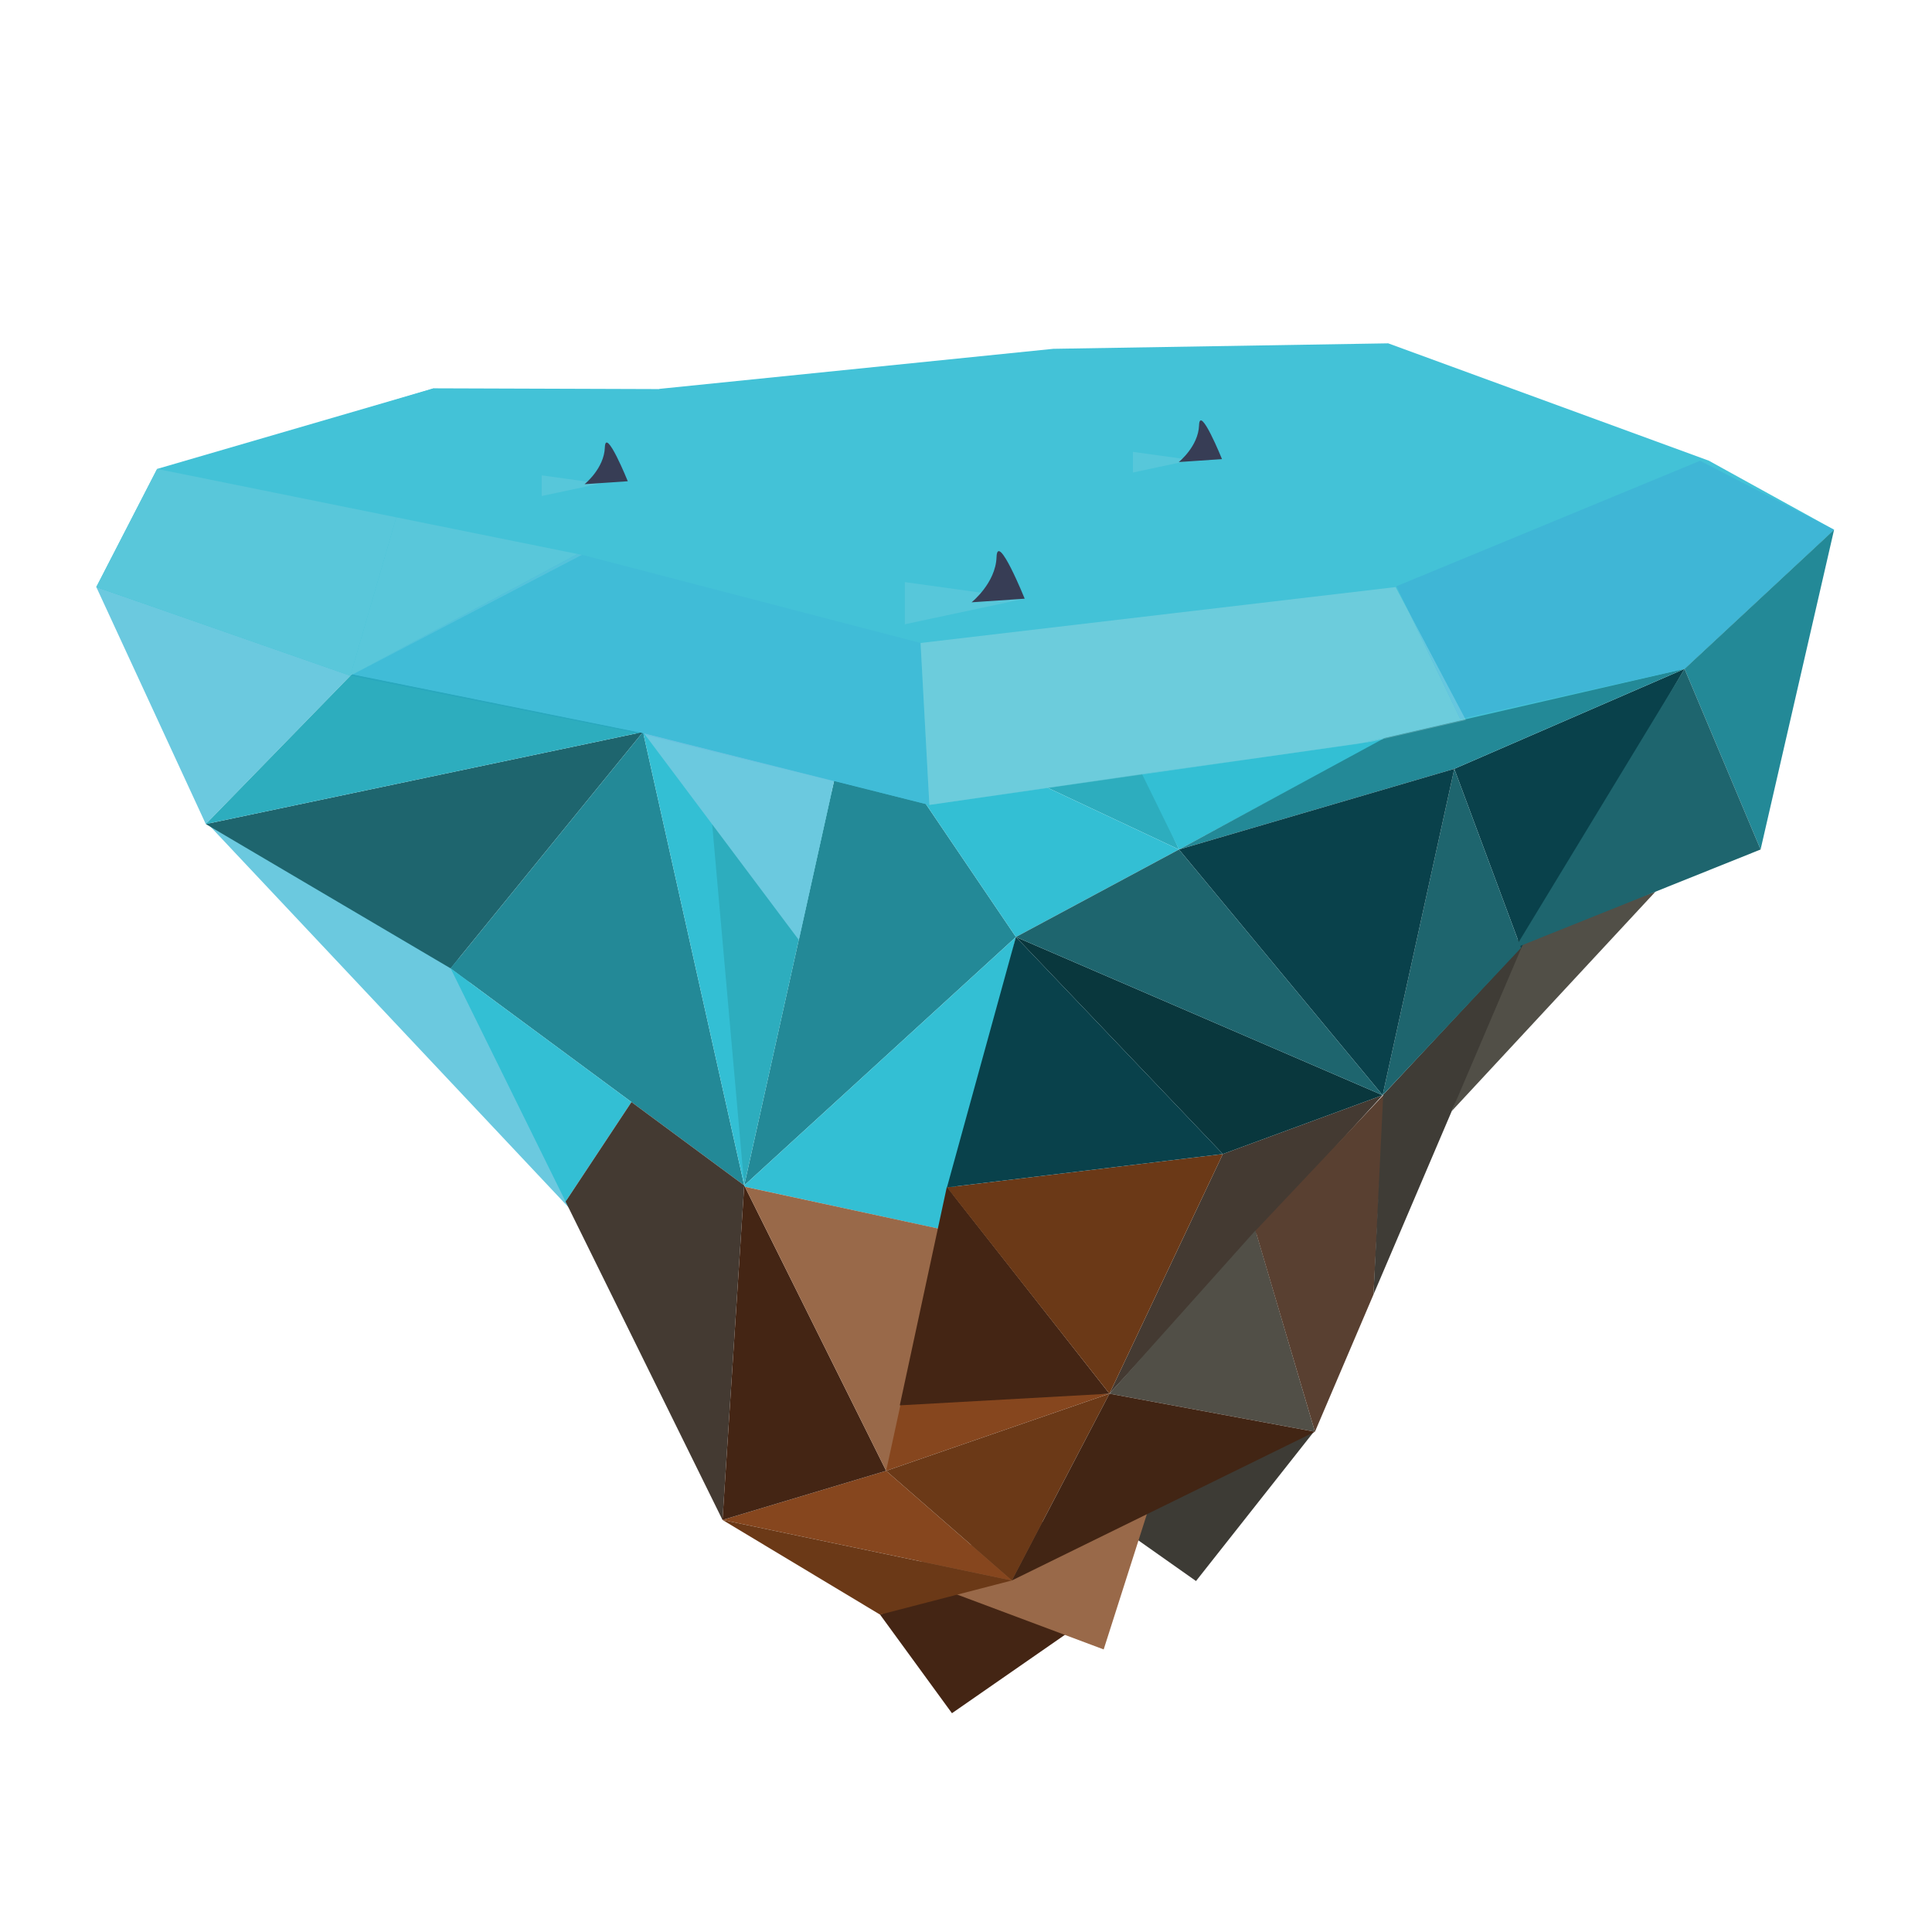 <?xml version="1.0" standalone="no"?>
<!DOCTYPE svg PUBLIC "-//W3C//DTD SVG 1.1//EN" "http://www.w3.org/Graphics/SVG/1.1/DTD/svg11.dtd">
<svg width="100%" height="100%" viewBox="0 0 200 200" version="1.1" xmlns="http://www.w3.org/2000/svg" xmlns:xlink="http://www.w3.org/1999/xlink" xml:space="preserve" style="fill-rule:evenodd;clip-rule:evenodd;stroke-linejoin:round;stroke-miterlimit:1.414;">
    <g id="Layer1">
        <g transform="matrix(0.354,2.46519e-32,2.46519e-32,0.354,-41.33,-82.893)">
            <path d="M374.111,706.322L405.922,693.437L436.203,706.646L395.13,735.154L374.111,706.322Z" style="fill:rgb(68,37,20);fill-rule:nonzero;"/>
        </g>
        <g transform="matrix(0.354,2.46519e-32,2.46519e-32,0.354,-41.33,-82.893)">
            <path d="M438.862,677.007L470.674,664.121L500.956,652.846L466.5,696.5L438.862,677.007Z" style="fill:rgb(61,59,53);fill-rule:nonzero;"/>
        </g>
        <g transform="matrix(0.354,2.46519e-32,2.46519e-32,0.354,-41.33,-82.893)">
            <path d="M454.888,668.31L439.5,716.5L377.895,693.437L454.888,668.31Z" style="fill:rgb(153,105,73);fill-rule:nonzero;"/>
        </g>
        <g transform="matrix(0.354,2.46519e-32,2.46519e-32,0.354,-41.33,-82.893)">
            <path d="M600.847,494.914L541.294,559.057L559.809,509.278L600.847,494.914Z" style="fill:rgb(81,79,71);fill-rule:nonzero;"/>
        </g>
        <g transform="matrix(0.354,2.46519e-32,2.46519e-32,0.354,-41.33,-82.893)">
            <path d="M328.032,678.627L412.641,696.336L375.891,664.269L328.032,678.627Z" style="fill:rgb(134,70,30);fill-rule:nonzero;"/>
        </g>
        <g transform="matrix(0.354,2.46519e-32,2.46519e-32,0.354,-41.33,-82.893)">
            <path d="M375.891,664.269C375.891,664.269 377.182,642.494 379.311,641.709C381.439,640.925 441.184,641.709 441.184,641.709L375.891,664.269Z" style="fill:rgb(134,70,30);fill-rule:nonzero;"/>
        </g>
        <g transform="matrix(0.354,2.46519e-32,2.46519e-32,0.354,-41.33,-82.893)">
            <path d="M412.641,696.336L441.184,641.709L375.891,664.269L412.641,696.336Z" style="fill:rgb(107,57,23);fill-rule:nonzero;"/>
        </g>
        <g transform="matrix(0.354,2.46519e-32,2.46519e-32,0.354,-41.33,-82.893)">
            <path d="M521.068,554.429L441.184,641.709L474.344,571.627L521.068,554.429Z" style="fill:rgb(68,58,50);fill-rule:nonzero;"/>
        </g>
        <g transform="matrix(0.354,2.46519e-32,2.46519e-32,0.354,-41.33,-82.893)">
            <path d="M483.89,593.966L501.277,652.844L441.184,641.709L483.89,593.966Z" style="fill:rgb(81,79,71);fill-rule:nonzero;"/>
        </g>
        <g transform="matrix(0.354,2.46519e-32,2.46519e-32,0.354,-41.33,-82.893)">
            <path d="M501.277,652.844L412.641,696.336L441.184,641.709L501.277,652.844Z" style="fill:rgb(66,37,20);fill-rule:nonzero;"/>
        </g>
        <g transform="matrix(0.354,2.46519e-32,2.46519e-32,0.354,-41.33,-82.893)">
            <path d="M483.89,594.063L501.277,652.844L518.391,612.734L521.573,554.106L483.89,594.063Z" style="fill:rgb(89,64,49);fill-rule:nonzero;"/>
        </g>
        <g transform="matrix(0.354,2.46519e-32,2.46519e-32,0.354,-41.33,-82.893)">
            <path d="M521.25,554.268L518.391,612.734L561.962,510.611L521.25,554.268Z" style="fill:rgb(63,60,54);fill-rule:nonzero;"/>
        </g>
        <g transform="matrix(0.354,2.46519e-32,2.46519e-32,0.354,-41.33,-82.893)">
            <path d="M176.713,474.214L283.988,588.255L250.826,514.513L176.713,474.214Z" style="fill:rgb(107,201,223);fill-rule:nonzero;"/>
        </g>
        <g transform="matrix(0.354,2.46519e-32,2.46519e-32,0.354,-41.33,-82.893)">
            <path d="M328.032,678.627L374.111,706.322L412.641,696.336L328.032,678.627Z" style="fill:rgb(107,57,23);fill-rule:nonzero;"/>
        </g>
        <g transform="matrix(0.354,2.46519e-32,2.46519e-32,0.354,-41.33,-82.893)">
            <path d="M144.913,405.828L176.933,475.141L239.149,411.299L144.913,405.828Z" style="fill:rgb(107,201,223);fill-rule:nonzero;"/>
        </g>
        <g transform="matrix(0.354,2.46519e-32,2.46519e-32,0.354,-41.33,-82.893)">
            <path d="M176.933,475.141L248.525,517.341L304.785,448.218L176.933,475.141Z" style="fill:rgb(30,101,110);fill-rule:nonzero;"/>
        </g>
        <g transform="matrix(0.354,2.46519e-32,2.46519e-32,0.354,-41.33,-82.893)">
            <path d="M239.149,411.299L304.785,448.218L176.933,475.141L239.149,411.299Z" style="fill:rgb(45,173,190);fill-rule:nonzero;"/>
        </g>
        <g transform="matrix(0.354,2.46519e-32,2.46519e-32,0.354,-41.33,-82.893)">
            <path d="M304.785,448.218L334.386,580.807L248.525,517.341L304.785,448.218Z" style="fill:rgb(35,137,151);fill-rule:nonzero;"/>
        </g>
        <g transform="matrix(0.354,2.46519e-32,2.46519e-32,0.354,-41.33,-82.893)">
            <path d="M248.525,517.341L282.144,585.537L301.408,556.431L248.525,517.341Z" style="fill:rgb(51,191,212);fill-rule:nonzero;"/>
        </g>
        <g transform="matrix(0.354,2.46519e-32,2.46519e-32,0.354,-41.33,-82.893)">
            <path d="M334.386,580.807L301.408,556.431L282.144,585.537L328.032,678.627L334.386,580.807Z" style="fill:rgb(68,58,50);fill-rule:nonzero;"/>
        </g>
        <g transform="matrix(0.354,2.46519e-32,2.46519e-32,0.354,-41.33,-82.893)">
            <path d="M334.386,580.807L375.891,664.269L328.032,678.627L334.386,580.807Z" style="fill:rgb(68,37,20);fill-rule:nonzero;"/>
        </g>
        <g transform="matrix(0.354,2.46519e-32,2.46519e-32,0.354,-41.33,-82.893)">
            <path d="M334.386,580.807L366.148,437.751L413.837,508.163L334.386,580.807Z" style="fill:rgb(35,137,151);fill-rule:nonzero;"/>
        </g>
        <g transform="matrix(0.354,2.46519e-32,2.46519e-32,0.354,-41.33,-82.893)">
            <path d="M413.837,508.163L334.386,580.807L334.584,581.205L393.007,593.854L413.837,508.163Z" style="fill:rgb(51,191,212);fill-rule:nonzero;"/>
        </g>
        <g transform="matrix(0.354,2.46519e-32,2.46519e-32,0.354,-41.33,-82.893)">
            <path d="M391.264,593.449L334.584,581.205L375.891,664.269L391.264,593.449Z" style="fill:rgb(153,105,73);fill-rule:nonzero;"/>
        </g>
        <g transform="matrix(0.354,2.46519e-32,2.46519e-32,0.354,-41.33,-82.893)">
            <path d="M328.032,472.149L334.386,580.807L304.785,448.218L328.032,472.149Z" style="fill:rgb(51,191,212);fill-rule:nonzero;"/>
        </g>
        <g transform="matrix(0.354,2.46519e-32,2.46519e-32,0.354,-41.33,-82.893)">
            <path d="M334.386,580.807L359.88,466.076L325.011,475.209L334.386,580.807Z" style="fill:rgb(45,173,190);fill-rule:nonzero;"/>
        </g>
        <g transform="matrix(0.354,2.46519e-32,2.46519e-32,0.354,-41.33,-82.893)">
            <path d="M366.148,437.751L441.526,437.965L461.524,482.577L366.148,437.751Z" style="fill:rgb(45,173,190);fill-rule:nonzero;"/>
        </g>
        <g transform="matrix(0.354,2.46519e-32,2.46519e-32,0.354,-41.33,-82.893)">
            <path d="M461.524,482.577L413.837,508.163L366.148,437.751L461.524,482.577Z" style="fill:rgb(51,191,212);fill-rule:nonzero;"/>
        </g>
        <g transform="matrix(0.354,2.46519e-32,2.46519e-32,0.354,-41.33,-82.893)">
            <path d="M461.524,482.577L555.397,432.147L439.557,437.751L461.524,482.577Z" style="fill:rgb(51,191,212);fill-rule:nonzero;"/>
        </g>
        <g transform="matrix(0.354,2.46519e-32,2.46519e-32,0.354,-41.33,-82.893)">
            <path d="M609.362,429.76L561.517,511.379L542.031,458.988L609.362,429.76Z" style="fill:rgb(9,65,75);fill-rule:nonzero;"/>
        </g>
        <g transform="matrix(0.354,2.46519e-32,2.46519e-32,0.354,-41.33,-82.893)">
            <path d="M554.426,432.194L461.524,482.577L542.031,458.988L609.362,429.76L554.426,432.194Z" style="fill:rgb(35,137,151);fill-rule:nonzero;"/>
        </g>
        <g transform="matrix(0.354,2.46519e-32,2.46519e-32,0.354,-41.33,-82.893)">
            <path d="M561.517,511.379L521.068,554.429L542.031,458.988L561.517,511.379Z" style="fill:rgb(30,101,110);fill-rule:nonzero;"/>
        </g>
        <g transform="matrix(0.354,2.46519e-32,2.46519e-32,0.354,-41.33,-82.893)">
            <path d="M521.068,554.429L461.524,482.577L542.031,458.988L521.068,554.429Z" style="fill:rgb(9,65,75);fill-rule:nonzero;"/>
        </g>
        <g transform="matrix(0.354,2.46519e-32,2.46519e-32,0.354,-41.33,-82.893)">
            <path d="M379.875,645.125L441.184,641.709L393.64,581.208L379.875,645.125Z" style="fill:rgb(68,37,20);fill-rule:nonzero;"/>
        </g>
        <g transform="matrix(0.354,2.46519e-32,2.46519e-32,0.354,-41.33,-82.893)">
            <path d="M441.184,641.709L474.344,571.627L393.668,581.389L441.184,641.709Z" style="fill:rgb(107,57,23);fill-rule:nonzero;"/>
        </g>
        <g transform="matrix(0.354,2.46519e-32,2.46519e-32,0.354,-41.33,-82.893)">
            <path d="M521.068,554.429L474.344,571.627L413.837,508.163L521.068,554.429Z" style="fill:rgb(9,55,61);fill-rule:nonzero;"/>
        </g>
        <g transform="matrix(0.354,2.46519e-32,2.46519e-32,0.354,-41.33,-82.893)">
            <path d="M461.524,482.577L413.837,508.163L521.068,554.429L461.524,482.577Z" style="fill:rgb(30,101,110);fill-rule:nonzero;"/>
        </g>
        <g transform="matrix(0.354,2.46519e-32,2.46519e-32,0.354,-41.33,-82.893)">
            <path d="M393.668,581.389L474.344,571.627L413.837,508.163L393.668,581.389Z" style="fill:rgb(9,65,75);fill-rule:nonzero;"/>
        </g>
        <g transform="matrix(0.354,2.46519e-32,2.46519e-32,0.354,-41.33,-82.893)">
            <path d="M366.148,437.751L350.37,509.049L304.785,448.218L366.148,437.751Z" style="fill:rgb(107,201,223);fill-rule:nonzero;"/>
        </g>
        <g transform="matrix(0.354,2.46519e-32,2.46519e-32,0.354,-41.33,-82.893)">
            <path d="M616.445,368.871L522.7,334.563L424.774,336.164L309.572,347.881L309.513,347.939L243.594,347.716L191.824,363.286L191.633,363.1L144.913,405.828L219.076,431.207L305.089,448.602L388.526,469.543L453.15,460.164L514.005,451.7L609.362,429.76L653.087,389.081L616.445,368.871Z" style="fill:rgb(67,194,215);fill-rule:nonzero;"/>
        </g>
        <g transform="matrix(0.354,2.46519e-32,2.46519e-32,0.354,-41.33,-82.893)">
            <path d="M219.199,431.769L243.594,347.716L162.699,371.288L144.913,405.828L219.199,431.769Z" style="fill:rgb(67,194,215);fill-rule:nonzero;"/>
        </g>
        <g transform="matrix(0.354,2.46519e-32,2.46519e-32,0.354,-41.33,-82.893)">
            <path d="M545.083,444.115L528.884,413.432L525.117,405.596L613.902,368.91L653.087,389.081L609.362,429.76L545.083,444.115Z" style="fill:rgb(63,182,214);fill-rule:nonzero;"/>
        </g>
        <g transform="matrix(0.354,2.46519e-32,2.46519e-32,0.354,-41.33,-82.893)">
            <path d="M653.087,389.081L631.597,482.577L609.362,429.76L653.087,389.081Z" style="fill:rgb(35,137,151);fill-rule:nonzero;"/>
        </g>
        <g transform="matrix(0.354,2.46519e-32,2.46519e-32,0.354,-41.33,-82.893)">
            <path d="M631.597,482.577L559.809,511.379L609.362,429.76L631.597,482.577Z" style="fill:rgb(30,101,110);fill-rule:nonzero;"/>
        </g>
        <g transform="matrix(0.354,2.46519e-32,2.46519e-32,0.354,-41.33,-82.893)">
            <path d="M219.199,431.769L144.913,405.828L219.199,431.769L219.346,431.262L219.638,431.321L219.201,431.768L219.199,431.769Z" style="fill:rgb(123,206,226);fill-rule:nonzero;"/>
        </g>
        <g transform="matrix(0.354,2.46519e-32,2.46519e-32,0.354,-41.33,-82.893)">
            <path d="M219.201,431.768L219.638,431.321L219.927,431.379L219.201,431.768Z" style="fill:rgb(70,181,197);fill-rule:nonzero;"/>
        </g>
        <g transform="matrix(0.354,2.46519e-32,2.46519e-32,0.354,-41.33,-82.893)">
            <path d="M219.927,431.379L219.638,431.321L219.346,431.262L232.645,385.44L285.634,396.161L219.927,431.379Z" style="fill:rgb(89,199,218);fill-rule:nonzero;"/>
        </g>
        <g transform="matrix(0.354,2.46519e-32,2.46519e-32,0.354,-41.33,-82.893)">
            <path d="M219.199,431.769L144.913,405.828L162.699,371.288L232.645,385.44L219.346,431.262L219.199,431.769Z" style="fill:rgb(89,199,218);fill-rule:nonzero;"/>
        </g>
        <g transform="matrix(0.354,2.46519e-32,2.46519e-32,0.354,-41.33,-82.893)">
            <path d="M387.511,469.293L360.634,462.67L360.66,462.549L387.507,469.287L387.511,469.293Z" style="fill:rgb(33,133,151);fill-rule:nonzero;"/>
        </g>
        <g transform="matrix(0.354,2.46519e-32,2.46519e-32,0.354,-41.33,-82.893)">
            <path d="M388.526,469.543L387.511,469.293L387.507,469.287L388.526,469.543Z" style="fill:rgb(51,185,211);fill-rule:nonzero;"/>
        </g>
        <g transform="matrix(0.354,2.46519e-32,2.46519e-32,0.354,-41.33,-82.893)">
            <path d="M304.31,448.802L303.132,448.566L304.002,448.383L304.559,448.495L304.31,448.802Z" style="fill:rgb(30,98,110);fill-rule:nonzero;"/>
        </g>
        <g transform="matrix(0.354,2.46519e-32,2.46519e-32,0.354,-41.33,-82.893)">
            <path d="M303.132,448.566L219.199,431.769L219.201,431.768L219.941,431.382L304.002,448.383L303.132,448.566Z" style="fill:rgb(41,168,190);fill-rule:nonzero;"/>
        </g>
        <g transform="matrix(0.354,2.46519e-32,2.46519e-32,0.354,-41.33,-82.893)">
            <path d="M304.948,448.949L304.525,448.845L304.31,448.802L304.559,448.495L304.861,448.556L304.948,448.949Z" style="fill:rgb(33,133,151);fill-rule:nonzero;"/>
        </g>
        <g transform="matrix(0.354,2.46519e-32,2.46519e-32,0.354,-41.33,-82.893)">
            <path d="M305.42,449.065L304.948,448.949L304.861,448.556L305.071,448.599L305.42,449.065Z" style="fill:rgb(51,185,211);fill-rule:nonzero;"/>
        </g>
        <g transform="matrix(0.354,2.46519e-32,2.46519e-32,0.354,-41.33,-82.893)">
            <path d="M360.634,462.67L305.42,449.065L305.071,448.599L305.089,448.602L360.66,462.549L360.634,462.67Z" style="fill:rgb(103,194,223);fill-rule:nonzero;"/>
        </g>
        <g transform="matrix(0.354,2.46519e-32,2.46519e-32,0.354,-41.33,-82.893)">
            <path d="M388.526,469.543L387.507,469.287L360.66,462.549L305.089,448.602L305.071,448.599L304.861,448.556L304.559,448.495L304.002,448.383L219.941,431.382L286.888,396.415L285.634,396.161L285.761,396.094L385.948,422.187L388.526,469.543Z" style="fill:rgb(64,188,215);fill-rule:nonzero;"/>
        </g>
        <g transform="matrix(0.354,2.46519e-32,2.46519e-32,0.354,-41.33,-82.893)">
            <path d="M219.199,431.769L219.201,431.768L219.199,431.769Z" style="fill:rgb(119,200,226);fill-rule:nonzero;"/>
        </g>
        <g transform="matrix(0.354,2.46519e-32,2.46519e-32,0.354,-41.33,-82.893)">
            <path d="M219.201,431.768L219.927,431.379L219.941,431.382L219.199,431.769" style="fill:rgb(68,175,197);fill-rule:nonzero;"/>
        </g>
        <g transform="matrix(0.354,2.46519e-32,2.46519e-32,0.354,-41.33,-82.893)">
            <path d="M219.941,431.382L219.927,431.379L285.634,396.161L286.888,396.415L219.941,431.382Z" style="fill:rgb(84,194,219);fill-rule:nonzero;"/>
        </g>
        <g transform="matrix(0.354,2.46519e-32,2.46519e-32,0.354,-41.33,-82.893)">
            <path d="M423.23,464.579L423.112,464.523L450.714,460.518L450.773,460.639L423.23,464.579Z" style="fill:rgb(91,190,204);fill-rule:nonzero;"/>
        </g>
        <g transform="matrix(0.354,2.46519e-32,2.46519e-32,0.354,-41.33,-82.893)">
            <path d="M388.526,469.543L423.112,464.523L423.23,464.579L388.526,469.543Z" style="fill:rgb(98,201,218);fill-rule:nonzero;"/>
        </g>
        <g transform="matrix(0.354,2.46519e-32,2.46519e-32,0.354,-41.33,-82.893)">
            <path d="M450.773,460.639L450.714,460.518L453.15,460.164L487.237,455.423L450.773,460.639ZM515.224,451.42L521.74,449.92L520.952,450.348L518.029,451.019L515.224,451.42Z" style="fill:rgb(98,201,218);fill-rule:nonzero;"/>
        </g>
        <g transform="matrix(0.354,2.46519e-32,2.46519e-32,0.354,-41.33,-82.893)">
            <path d="M520.952,450.348L521.74,449.92L545.288,444.502L545.412,444.737L520.952,450.348Z" style="fill:rgb(80,161,171);fill-rule:nonzero;"/>
        </g>
        <g transform="matrix(0.354,2.46519e-32,2.46519e-32,0.354,-41.33,-82.893)">
            <path d="M388.526,469.543L385.948,422.187L524.875,405.838L528.884,413.432L543.775,444.407L545.083,444.115L545.288,444.502L521.74,449.92L515.224,451.42L487.237,455.423L453.15,460.164L450.714,460.518L423.112,464.523L388.526,469.543Z" style="fill:rgb(108,204,220);fill-rule:nonzero;"/>
        </g>
        <g transform="matrix(0.354,2.46519e-32,2.46519e-32,0.354,-41.33,-82.893)">
            <path d="M543.775,444.407L528.884,413.432L545.083,444.115L543.775,444.407Z" style="fill:rgb(102,198,223);fill-rule:nonzero;"/>
        </g>
        <g transform="matrix(0.354,2.46519e-32,2.46519e-32,0.354,-41.33,-82.893)">
            <path d="M381.357,416.711L381.357,404.389L416.404,409.238L381.357,416.711Z" style="fill:rgb(87,199,218);fill-rule:nonzero;"/>
        </g>
        <g transform="matrix(0.354,2.46519e-32,2.46519e-32,0.354,-60.831,-87.653)">
            <path d="M503.13,385.784L503.13,379.744L520.31,382.121L503.13,385.784Z" style="fill:rgb(87,199,218);fill-rule:nonzero;"/>
        </g>
        <g transform="matrix(0.354,2.46519e-32,2.46519e-32,0.354,-32.137,-80.002)">
            <path d="M249.196,371.046L249.196,365.005L266.376,367.383L249.196,371.046Z" style="fill:rgb(87,199,218);fill-rule:nonzero;"/>
        </g>
        <g transform="matrix(0.354,2.46519e-32,2.46519e-32,0.354,-60.831,-87.653)">
            <path d="M516.539,382.724C516.539,382.724 522.276,378.15 522.479,371.96C522.684,365.768 529.185,381.867 529.185,381.867L516.539,382.724Z" style="fill:rgb(55,61,85);fill-rule:nonzero;"/>
        </g>
        <g transform="matrix(0.354,2.46519e-32,2.46519e-32,0.354,-32.137,-80.002)">
            <path d="M261.72,367.582C261.72,367.582 267.458,363.01 267.661,356.818C267.863,350.627 274.366,366.726 274.366,366.726L261.72,367.582Z" style="fill:rgb(55,61,85);fill-rule:nonzero;"/>
        </g>
        <g transform="matrix(0.354,2.46519e-32,2.46519e-32,0.354,-41.33,-82.893)">
            <path d="M400.872,410.291C400.872,410.291 407.919,404.674 408.169,397.069C408.42,389.465 416.404,409.238 416.404,409.238L400.872,410.291Z" style="fill:rgb(55,61,85);fill-rule:nonzero;"/>
        </g>
    </g>
</svg>
